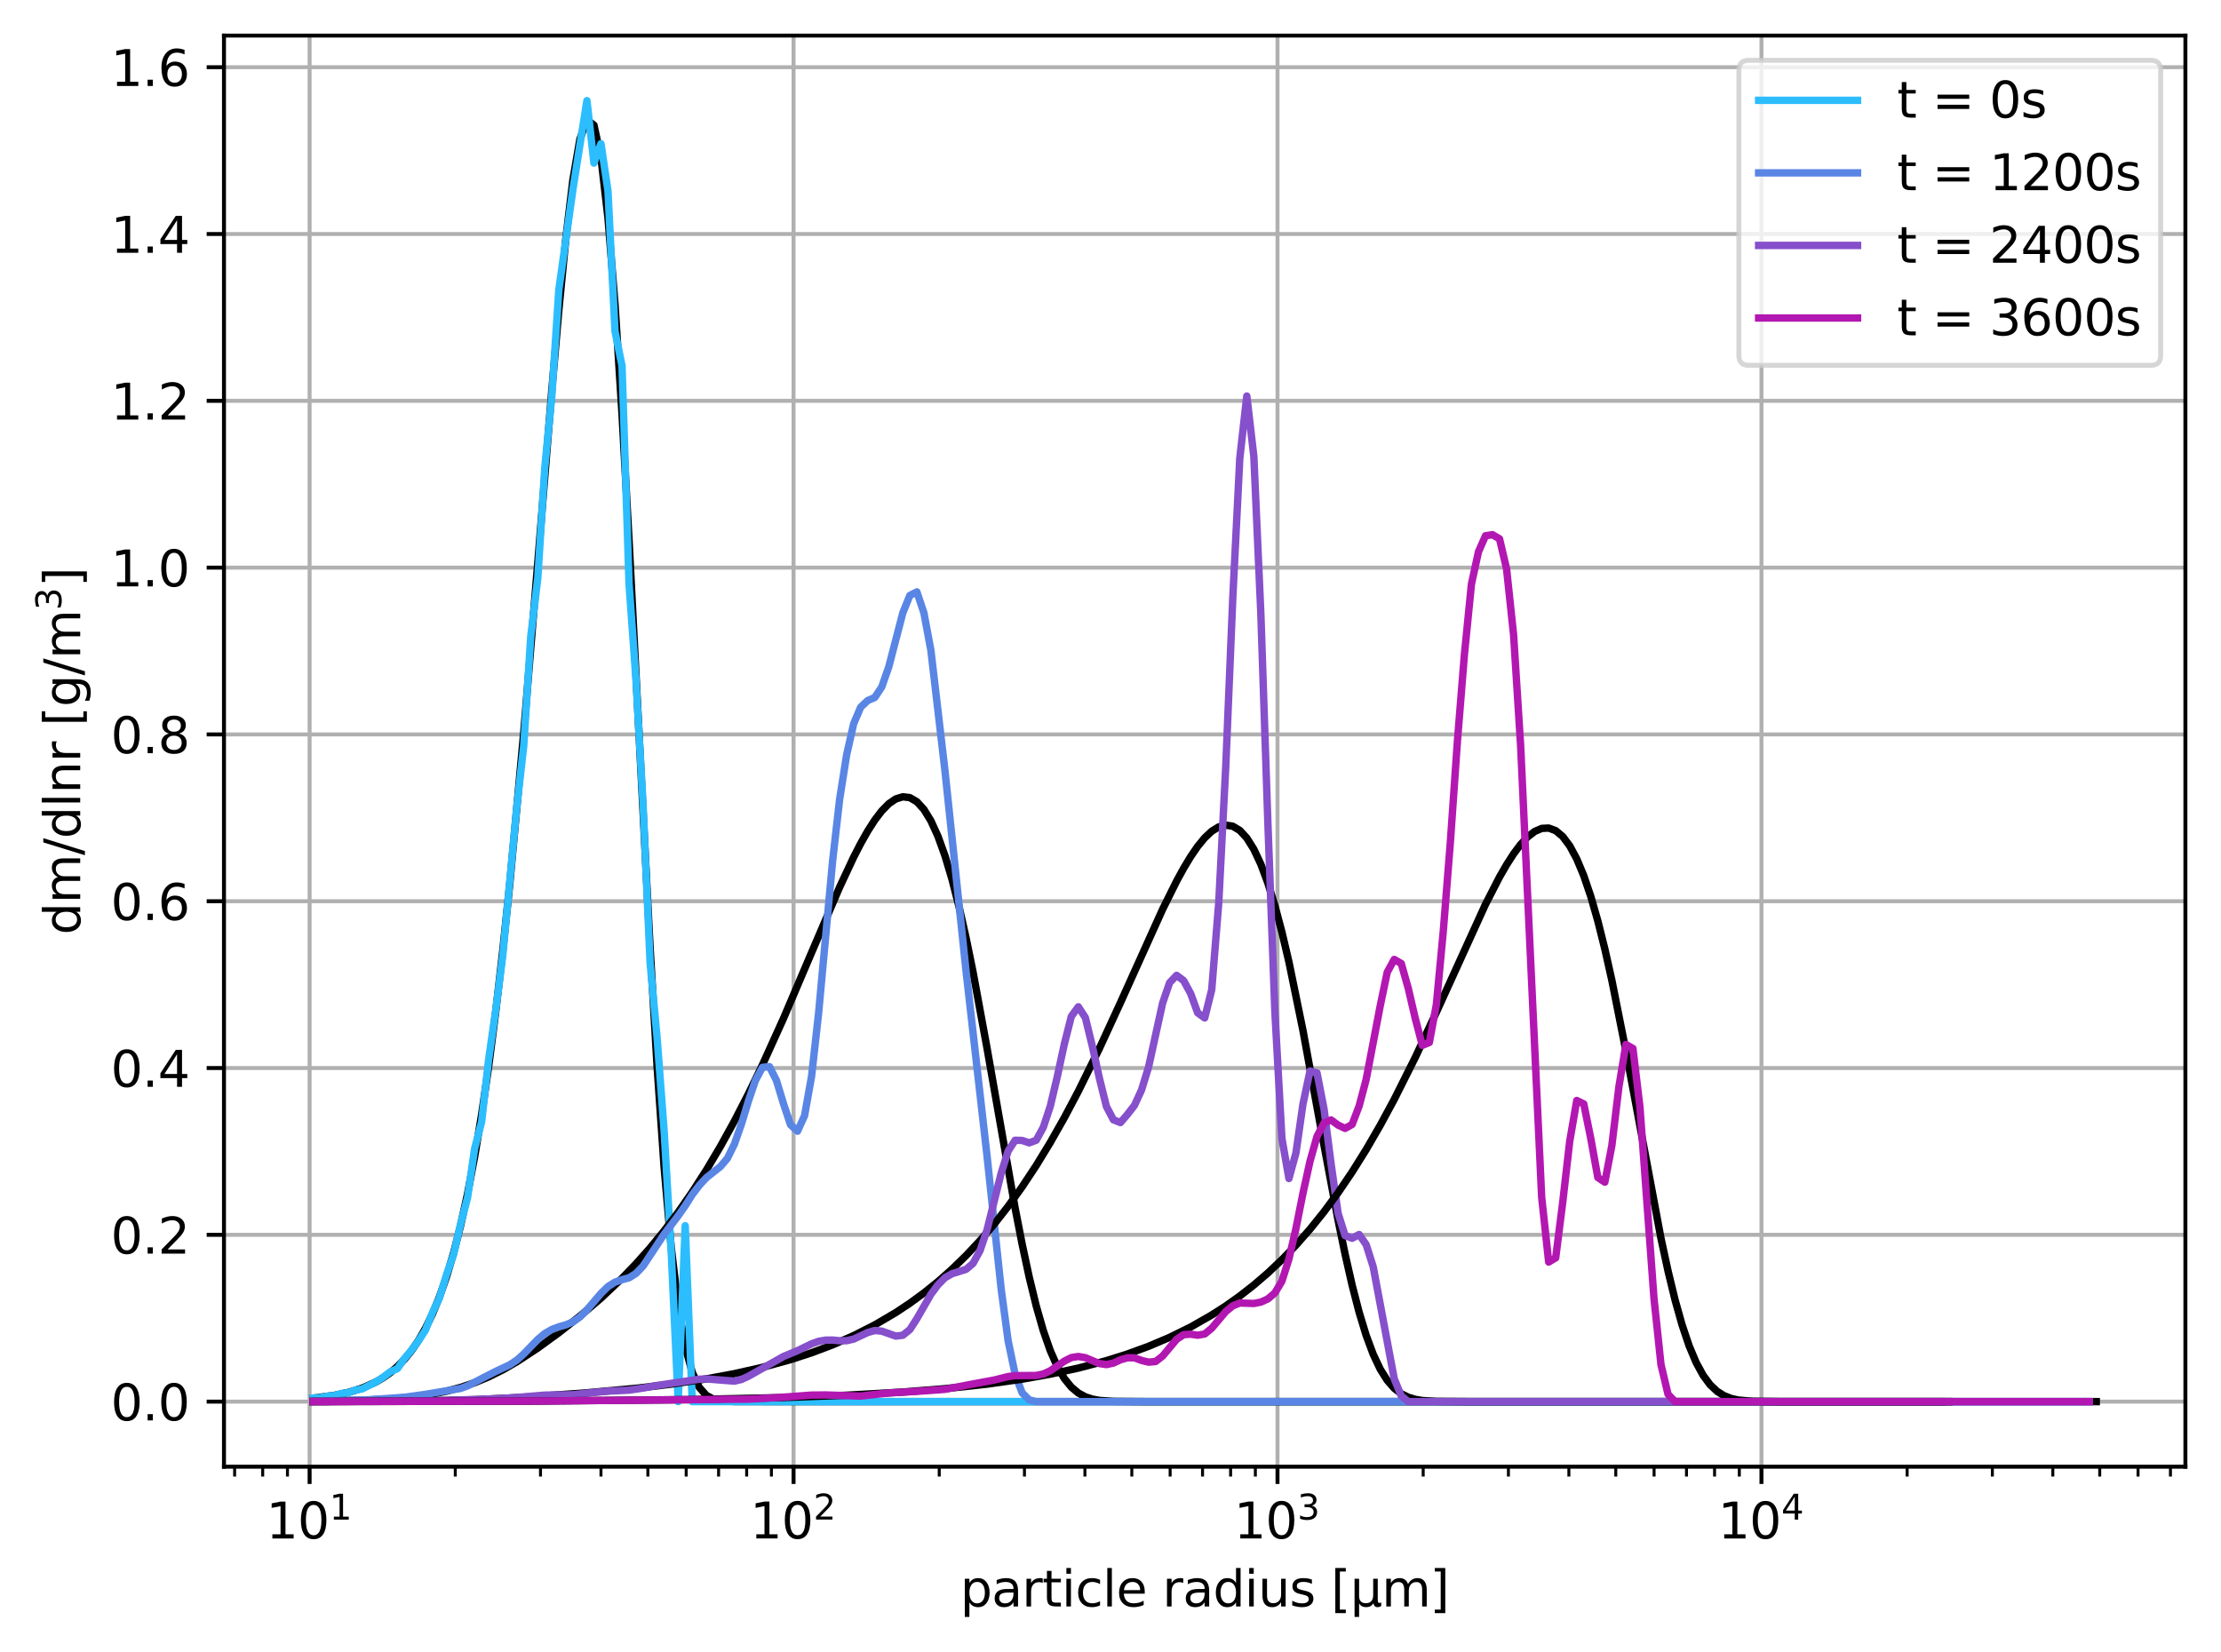 <?xml version="1.0" encoding="utf-8" standalone="no"?>
<!DOCTYPE svg PUBLIC "-//W3C//DTD SVG 1.1//EN"
  "http://www.w3.org/Graphics/SVG/1.1/DTD/svg11.dtd">
<svg xmlns:xlink="http://www.w3.org/1999/xlink" width="449.221pt" height="334.284pt" viewBox="0 0 449.221 334.284" xmlns="http://www.w3.org/2000/svg" version="1.1">
 <defs>
  <style type="text/css">*{stroke-linejoin: round; stroke-linecap: butt}</style>
 </defs>
 <g id="figure_1">
  <g id="patch_1">
   <path d="M 0 334.284 
L 449.221 334.284 
L 449.221 0 
L 0 0 
z
" style="fill: #ffffff"/>
  </g>
  <g id="axes_1">
   <g id="patch_2">
    <path d="M 45.303 296.728 
L 442.021 296.728 
L 442.021 7.2 
L 45.303 7.2 
z
" style="fill: #ffffff"/>
   </g>
   <g id="matplotlib.axis_1">
    <g id="xtick_1">
     <g id="line2d_1">
      <path d="M 62.62 296.728 
L 62.62 7.2 
" clip-path="url(#p7d750d7986)" style="fill: none; stroke: #b0b0b0; stroke-width: 0.8; stroke-linecap: square"/>
     </g>
     <g id="line2d_2">
      <defs>
       <path id="m7e7cd20f63" d="M 0 0 
L 0 3.5 
" style="stroke: #000000; stroke-width: 0.8"/>
      </defs>
      <g>
       <use xlink:href="#m7e7cd20f63" x="62.62" y="296.728" style="stroke: #000000; stroke-width: 0.8"/>
      </g>
     </g>
     <g id="text_1">
      <!-- $\mathdefault{10^{1}}$ -->
      <g transform="translate(53.82 311.326) scale(0.1 -0.1)">
       <defs>
        <path id="DejaVuSans-31" d="M 794 531 
L 1825 531 
L 1825 4091 
L 703 3866 
L 703 4441 
L 1819 4666 
L 2450 4666 
L 2450 531 
L 3481 531 
L 3481 0 
L 794 0 
L 794 531 
z
" transform="scale(0.016)"/>
        <path id="DejaVuSans-30" d="M 2034 4250 
Q 1547 4250 1301 3770 
Q 1056 3291 1056 2328 
Q 1056 1369 1301 889 
Q 1547 409 2034 409 
Q 2525 409 2770 889 
Q 3016 1369 3016 2328 
Q 3016 3291 2770 3770 
Q 2525 4250 2034 4250 
z
M 2034 4750 
Q 2819 4750 3233 4129 
Q 3647 3509 3647 2328 
Q 3647 1150 3233 529 
Q 2819 -91 2034 -91 
Q 1250 -91 836 529 
Q 422 1150 422 2328 
Q 422 3509 836 4129 
Q 1250 4750 2034 4750 
z
" transform="scale(0.016)"/>
       </defs>
       <use xlink:href="#DejaVuSans-31" transform="translate(0 0.684)"/>
       <use xlink:href="#DejaVuSans-30" transform="translate(63.623 0.684)"/>
       <use xlink:href="#DejaVuSans-31" transform="translate(128.203 38.966) scale(0.7)"/>
      </g>
     </g>
    </g>
    <g id="xtick_2">
     <g id="line2d_3">
      <path d="M 160.505 296.728 
L 160.505 7.2 
" clip-path="url(#p7d750d7986)" style="fill: none; stroke: #b0b0b0; stroke-width: 0.8; stroke-linecap: square"/>
     </g>
     <g id="line2d_4">
      <g>
       <use xlink:href="#m7e7cd20f63" x="160.505" y="296.728" style="stroke: #000000; stroke-width: 0.8"/>
      </g>
     </g>
     <g id="text_2">
      <!-- $\mathdefault{10^{2}}$ -->
      <g transform="translate(151.705 311.326) scale(0.1 -0.1)">
       <defs>
        <path id="DejaVuSans-32" d="M 1228 531 
L 3431 531 
L 3431 0 
L 469 0 
L 469 531 
Q 828 903 1448 1529 
Q 2069 2156 2228 2338 
Q 2531 2678 2651 2914 
Q 2772 3150 2772 3378 
Q 2772 3750 2511 3984 
Q 2250 4219 1831 4219 
Q 1534 4219 1204 4116 
Q 875 4013 500 3803 
L 500 4441 
Q 881 4594 1212 4672 
Q 1544 4750 1819 4750 
Q 2544 4750 2975 4387 
Q 3406 4025 3406 3419 
Q 3406 3131 3298 2873 
Q 3191 2616 2906 2266 
Q 2828 2175 2409 1742 
Q 1991 1309 1228 531 
z
" transform="scale(0.016)"/>
       </defs>
       <use xlink:href="#DejaVuSans-31" transform="translate(0 0.766)"/>
       <use xlink:href="#DejaVuSans-30" transform="translate(63.623 0.766)"/>
       <use xlink:href="#DejaVuSans-32" transform="translate(128.203 39.047) scale(0.7)"/>
      </g>
     </g>
    </g>
    <g id="xtick_3">
     <g id="line2d_5">
      <path d="M 258.389 296.728 
L 258.389 7.2 
" clip-path="url(#p7d750d7986)" style="fill: none; stroke: #b0b0b0; stroke-width: 0.8; stroke-linecap: square"/>
     </g>
     <g id="line2d_6">
      <g>
       <use xlink:href="#m7e7cd20f63" x="258.389" y="296.728" style="stroke: #000000; stroke-width: 0.8"/>
      </g>
     </g>
     <g id="text_3">
      <!-- $\mathdefault{10^{3}}$ -->
      <g transform="translate(249.589 311.326) scale(0.1 -0.1)">
       <defs>
        <path id="DejaVuSans-33" d="M 2597 2516 
Q 3050 2419 3304 2112 
Q 3559 1806 3559 1356 
Q 3559 666 3084 287 
Q 2609 -91 1734 -91 
Q 1441 -91 1130 -33 
Q 819 25 488 141 
L 488 750 
Q 750 597 1062 519 
Q 1375 441 1716 441 
Q 2309 441 2620 675 
Q 2931 909 2931 1356 
Q 2931 1769 2642 2001 
Q 2353 2234 1838 2234 
L 1294 2234 
L 1294 2753 
L 1863 2753 
Q 2328 2753 2575 2939 
Q 2822 3125 2822 3475 
Q 2822 3834 2567 4026 
Q 2313 4219 1838 4219 
Q 1578 4219 1281 4162 
Q 984 4106 628 3988 
L 628 4550 
Q 988 4650 1302 4700 
Q 1616 4750 1894 4750 
Q 2613 4750 3031 4423 
Q 3450 4097 3450 3541 
Q 3450 3153 3228 2886 
Q 3006 2619 2597 2516 
z
" transform="scale(0.016)"/>
       </defs>
       <use xlink:href="#DejaVuSans-31" transform="translate(0 0.766)"/>
       <use xlink:href="#DejaVuSans-30" transform="translate(63.623 0.766)"/>
       <use xlink:href="#DejaVuSans-33" transform="translate(128.203 39.047) scale(0.7)"/>
      </g>
     </g>
    </g>
    <g id="xtick_4">
     <g id="line2d_7">
      <path d="M 356.274 296.728 
L 356.274 7.2 
" clip-path="url(#p7d750d7986)" style="fill: none; stroke: #b0b0b0; stroke-width: 0.8; stroke-linecap: square"/>
     </g>
     <g id="line2d_8">
      <g>
       <use xlink:href="#m7e7cd20f63" x="356.274" y="296.728" style="stroke: #000000; stroke-width: 0.8"/>
      </g>
     </g>
     <g id="text_4">
      <!-- $\mathdefault{10^{4}}$ -->
      <g transform="translate(347.474 311.326) scale(0.1 -0.1)">
       <defs>
        <path id="DejaVuSans-34" d="M 2419 4116 
L 825 1625 
L 2419 1625 
L 2419 4116 
z
M 2253 4666 
L 3047 4666 
L 3047 1625 
L 3713 1625 
L 3713 1100 
L 3047 1100 
L 3047 0 
L 2419 0 
L 2419 1100 
L 313 1100 
L 313 1709 
L 2253 4666 
z
" transform="scale(0.016)"/>
       </defs>
       <use xlink:href="#DejaVuSans-31" transform="translate(0 0.684)"/>
       <use xlink:href="#DejaVuSans-30" transform="translate(63.623 0.684)"/>
       <use xlink:href="#DejaVuSans-34" transform="translate(128.203 38.966) scale(0.7)"/>
      </g>
     </g>
    </g>
    <g id="xtick_5">
     <g id="line2d_9">
      <defs>
       <path id="m1bc9d1d7f7" d="M 0 0 
L 0 2 
" style="stroke: #000000; stroke-width: 0.6"/>
      </defs>
      <g>
       <use xlink:href="#m1bc9d1d7f7" x="47.457" y="296.728" style="stroke: #000000; stroke-width: 0.6"/>
      </g>
     </g>
    </g>
    <g id="xtick_6">
     <g id="line2d_10">
      <g>
       <use xlink:href="#m1bc9d1d7f7" x="53.134" y="296.728" style="stroke: #000000; stroke-width: 0.6"/>
      </g>
     </g>
    </g>
    <g id="xtick_7">
     <g id="line2d_11">
      <g>
       <use xlink:href="#m1bc9d1d7f7" x="58.141" y="296.728" style="stroke: #000000; stroke-width: 0.6"/>
      </g>
     </g>
    </g>
    <g id="xtick_8">
     <g id="line2d_12">
      <g>
       <use xlink:href="#m1bc9d1d7f7" x="92.086" y="296.728" style="stroke: #000000; stroke-width: 0.6"/>
      </g>
     </g>
    </g>
    <g id="xtick_9">
     <g id="line2d_13">
      <g>
       <use xlink:href="#m1bc9d1d7f7" x="109.323" y="296.728" style="stroke: #000000; stroke-width: 0.6"/>
      </g>
     </g>
    </g>
    <g id="xtick_10">
     <g id="line2d_14">
      <g>
       <use xlink:href="#m1bc9d1d7f7" x="121.552" y="296.728" style="stroke: #000000; stroke-width: 0.6"/>
      </g>
     </g>
    </g>
    <g id="xtick_11">
     <g id="line2d_15">
      <g>
       <use xlink:href="#m1bc9d1d7f7" x="131.038" y="296.728" style="stroke: #000000; stroke-width: 0.6"/>
      </g>
     </g>
    </g>
    <g id="xtick_12">
     <g id="line2d_16">
      <g>
       <use xlink:href="#m1bc9d1d7f7" x="138.789" y="296.728" style="stroke: #000000; stroke-width: 0.6"/>
      </g>
     </g>
    </g>
    <g id="xtick_13">
     <g id="line2d_17">
      <g>
       <use xlink:href="#m1bc9d1d7f7" x="145.342" y="296.728" style="stroke: #000000; stroke-width: 0.6"/>
      </g>
     </g>
    </g>
    <g id="xtick_14">
     <g id="line2d_18">
      <g>
       <use xlink:href="#m1bc9d1d7f7" x="151.019" y="296.728" style="stroke: #000000; stroke-width: 0.6"/>
      </g>
     </g>
    </g>
    <g id="xtick_15">
     <g id="line2d_19">
      <g>
       <use xlink:href="#m1bc9d1d7f7" x="156.026" y="296.728" style="stroke: #000000; stroke-width: 0.6"/>
      </g>
     </g>
    </g>
    <g id="xtick_16">
     <g id="line2d_20">
      <g>
       <use xlink:href="#m1bc9d1d7f7" x="189.971" y="296.728" style="stroke: #000000; stroke-width: 0.6"/>
      </g>
     </g>
    </g>
    <g id="xtick_17">
     <g id="line2d_21">
      <g>
       <use xlink:href="#m1bc9d1d7f7" x="207.207" y="296.728" style="stroke: #000000; stroke-width: 0.6"/>
      </g>
     </g>
    </g>
    <g id="xtick_18">
     <g id="line2d_22">
      <g>
       <use xlink:href="#m1bc9d1d7f7" x="219.437" y="296.728" style="stroke: #000000; stroke-width: 0.6"/>
      </g>
     </g>
    </g>
    <g id="xtick_19">
     <g id="line2d_23">
      <g>
       <use xlink:href="#m1bc9d1d7f7" x="228.923" y="296.728" style="stroke: #000000; stroke-width: 0.6"/>
      </g>
     </g>
    </g>
    <g id="xtick_20">
     <g id="line2d_24">
      <g>
       <use xlink:href="#m1bc9d1d7f7" x="236.674" y="296.728" style="stroke: #000000; stroke-width: 0.6"/>
      </g>
     </g>
    </g>
    <g id="xtick_21">
     <g id="line2d_25">
      <g>
       <use xlink:href="#m1bc9d1d7f7" x="243.227" y="296.728" style="stroke: #000000; stroke-width: 0.6"/>
      </g>
     </g>
    </g>
    <g id="xtick_22">
     <g id="line2d_26">
      <g>
       <use xlink:href="#m1bc9d1d7f7" x="248.903" y="296.728" style="stroke: #000000; stroke-width: 0.6"/>
      </g>
     </g>
    </g>
    <g id="xtick_23">
     <g id="line2d_27">
      <g>
       <use xlink:href="#m1bc9d1d7f7" x="253.91" y="296.728" style="stroke: #000000; stroke-width: 0.6"/>
      </g>
     </g>
    </g>
    <g id="xtick_24">
     <g id="line2d_28">
      <g>
       <use xlink:href="#m1bc9d1d7f7" x="287.856" y="296.728" style="stroke: #000000; stroke-width: 0.6"/>
      </g>
     </g>
    </g>
    <g id="xtick_25">
     <g id="line2d_29">
      <g>
       <use xlink:href="#m1bc9d1d7f7" x="305.092" y="296.728" style="stroke: #000000; stroke-width: 0.6"/>
      </g>
     </g>
    </g>
    <g id="xtick_26">
     <g id="line2d_30">
      <g>
       <use xlink:href="#m1bc9d1d7f7" x="317.322" y="296.728" style="stroke: #000000; stroke-width: 0.6"/>
      </g>
     </g>
    </g>
    <g id="xtick_27">
     <g id="line2d_31">
      <g>
       <use xlink:href="#m1bc9d1d7f7" x="326.808" y="296.728" style="stroke: #000000; stroke-width: 0.6"/>
      </g>
     </g>
    </g>
    <g id="xtick_28">
     <g id="line2d_32">
      <g>
       <use xlink:href="#m1bc9d1d7f7" x="334.558" y="296.728" style="stroke: #000000; stroke-width: 0.6"/>
      </g>
     </g>
    </g>
    <g id="xtick_29">
     <g id="line2d_33">
      <g>
       <use xlink:href="#m1bc9d1d7f7" x="341.111" y="296.728" style="stroke: #000000; stroke-width: 0.6"/>
      </g>
     </g>
    </g>
    <g id="xtick_30">
     <g id="line2d_34">
      <g>
       <use xlink:href="#m1bc9d1d7f7" x="346.788" y="296.728" style="stroke: #000000; stroke-width: 0.6"/>
      </g>
     </g>
    </g>
    <g id="xtick_31">
     <g id="line2d_35">
      <g>
       <use xlink:href="#m1bc9d1d7f7" x="351.795" y="296.728" style="stroke: #000000; stroke-width: 0.6"/>
      </g>
     </g>
    </g>
    <g id="xtick_32">
     <g id="line2d_36">
      <g>
       <use xlink:href="#m1bc9d1d7f7" x="385.74" y="296.728" style="stroke: #000000; stroke-width: 0.6"/>
      </g>
     </g>
    </g>
    <g id="xtick_33">
     <g id="line2d_37">
      <g>
       <use xlink:href="#m1bc9d1d7f7" x="402.977" y="296.728" style="stroke: #000000; stroke-width: 0.6"/>
      </g>
     </g>
    </g>
    <g id="xtick_34">
     <g id="line2d_38">
      <g>
       <use xlink:href="#m1bc9d1d7f7" x="415.206" y="296.728" style="stroke: #000000; stroke-width: 0.6"/>
      </g>
     </g>
    </g>
    <g id="xtick_35">
     <g id="line2d_39">
      <g>
       <use xlink:href="#m1bc9d1d7f7" x="424.693" y="296.728" style="stroke: #000000; stroke-width: 0.6"/>
      </g>
     </g>
    </g>
    <g id="xtick_36">
     <g id="line2d_40">
      <g>
       <use xlink:href="#m1bc9d1d7f7" x="432.443" y="296.728" style="stroke: #000000; stroke-width: 0.6"/>
      </g>
     </g>
    </g>
    <g id="xtick_37">
     <g id="line2d_41">
      <g>
       <use xlink:href="#m1bc9d1d7f7" x="438.996" y="296.728" style="stroke: #000000; stroke-width: 0.6"/>
      </g>
     </g>
    </g>
    <g id="text_5">
     <!-- particle radius [µm] -->
     <g transform="translate(194.217 325.005) scale(0.1 -0.1)">
      <defs>
       <path id="DejaVuSans-70" d="M 1159 525 
L 1159 -1331 
L 581 -1331 
L 581 3500 
L 1159 3500 
L 1159 2969 
Q 1341 3281 1617 3432 
Q 1894 3584 2278 3584 
Q 2916 3584 3314 3078 
Q 3713 2572 3713 1747 
Q 3713 922 3314 415 
Q 2916 -91 2278 -91 
Q 1894 -91 1617 61 
Q 1341 213 1159 525 
z
M 3116 1747 
Q 3116 2381 2855 2742 
Q 2594 3103 2138 3103 
Q 1681 3103 1420 2742 
Q 1159 2381 1159 1747 
Q 1159 1113 1420 752 
Q 1681 391 2138 391 
Q 2594 391 2855 752 
Q 3116 1113 3116 1747 
z
" transform="scale(0.016)"/>
       <path id="DejaVuSans-61" d="M 2194 1759 
Q 1497 1759 1228 1600 
Q 959 1441 959 1056 
Q 959 750 1161 570 
Q 1363 391 1709 391 
Q 2188 391 2477 730 
Q 2766 1069 2766 1631 
L 2766 1759 
L 2194 1759 
z
M 3341 1997 
L 3341 0 
L 2766 0 
L 2766 531 
Q 2569 213 2275 61 
Q 1981 -91 1556 -91 
Q 1019 -91 701 211 
Q 384 513 384 1019 
Q 384 1609 779 1909 
Q 1175 2209 1959 2209 
L 2766 2209 
L 2766 2266 
Q 2766 2663 2505 2880 
Q 2244 3097 1772 3097 
Q 1472 3097 1187 3025 
Q 903 2953 641 2809 
L 641 3341 
Q 956 3463 1253 3523 
Q 1550 3584 1831 3584 
Q 2591 3584 2966 3190 
Q 3341 2797 3341 1997 
z
" transform="scale(0.016)"/>
       <path id="DejaVuSans-72" d="M 2631 2963 
Q 2534 3019 2420 3045 
Q 2306 3072 2169 3072 
Q 1681 3072 1420 2755 
Q 1159 2438 1159 1844 
L 1159 0 
L 581 0 
L 581 3500 
L 1159 3500 
L 1159 2956 
Q 1341 3275 1631 3429 
Q 1922 3584 2338 3584 
Q 2397 3584 2469 3576 
Q 2541 3569 2628 3553 
L 2631 2963 
z
" transform="scale(0.016)"/>
       <path id="DejaVuSans-74" d="M 1172 4494 
L 1172 3500 
L 2356 3500 
L 2356 3053 
L 1172 3053 
L 1172 1153 
Q 1172 725 1289 603 
Q 1406 481 1766 481 
L 2356 481 
L 2356 0 
L 1766 0 
Q 1100 0 847 248 
Q 594 497 594 1153 
L 594 3053 
L 172 3053 
L 172 3500 
L 594 3500 
L 594 4494 
L 1172 4494 
z
" transform="scale(0.016)"/>
       <path id="DejaVuSans-69" d="M 603 3500 
L 1178 3500 
L 1178 0 
L 603 0 
L 603 3500 
z
M 603 4863 
L 1178 4863 
L 1178 4134 
L 603 4134 
L 603 4863 
z
" transform="scale(0.016)"/>
       <path id="DejaVuSans-63" d="M 3122 3366 
L 3122 2828 
Q 2878 2963 2633 3030 
Q 2388 3097 2138 3097 
Q 1578 3097 1268 2742 
Q 959 2388 959 1747 
Q 959 1106 1268 751 
Q 1578 397 2138 397 
Q 2388 397 2633 464 
Q 2878 531 3122 666 
L 3122 134 
Q 2881 22 2623 -34 
Q 2366 -91 2075 -91 
Q 1284 -91 818 406 
Q 353 903 353 1747 
Q 353 2603 823 3093 
Q 1294 3584 2113 3584 
Q 2378 3584 2631 3529 
Q 2884 3475 3122 3366 
z
" transform="scale(0.016)"/>
       <path id="DejaVuSans-6c" d="M 603 4863 
L 1178 4863 
L 1178 0 
L 603 0 
L 603 4863 
z
" transform="scale(0.016)"/>
       <path id="DejaVuSans-65" d="M 3597 1894 
L 3597 1613 
L 953 1613 
Q 991 1019 1311 708 
Q 1631 397 2203 397 
Q 2534 397 2845 478 
Q 3156 559 3463 722 
L 3463 178 
Q 3153 47 2828 -22 
Q 2503 -91 2169 -91 
Q 1331 -91 842 396 
Q 353 884 353 1716 
Q 353 2575 817 3079 
Q 1281 3584 2069 3584 
Q 2775 3584 3186 3129 
Q 3597 2675 3597 1894 
z
M 3022 2063 
Q 3016 2534 2758 2815 
Q 2500 3097 2075 3097 
Q 1594 3097 1305 2825 
Q 1016 2553 972 2059 
L 3022 2063 
z
" transform="scale(0.016)"/>
       <path id="DejaVuSans-20" transform="scale(0.016)"/>
       <path id="DejaVuSans-64" d="M 2906 2969 
L 2906 4863 
L 3481 4863 
L 3481 0 
L 2906 0 
L 2906 525 
Q 2725 213 2448 61 
Q 2172 -91 1784 -91 
Q 1150 -91 751 415 
Q 353 922 353 1747 
Q 353 2572 751 3078 
Q 1150 3584 1784 3584 
Q 2172 3584 2448 3432 
Q 2725 3281 2906 2969 
z
M 947 1747 
Q 947 1113 1208 752 
Q 1469 391 1925 391 
Q 2381 391 2643 752 
Q 2906 1113 2906 1747 
Q 2906 2381 2643 2742 
Q 2381 3103 1925 3103 
Q 1469 3103 1208 2742 
Q 947 2381 947 1747 
z
" transform="scale(0.016)"/>
       <path id="DejaVuSans-75" d="M 544 1381 
L 544 3500 
L 1119 3500 
L 1119 1403 
Q 1119 906 1312 657 
Q 1506 409 1894 409 
Q 2359 409 2629 706 
Q 2900 1003 2900 1516 
L 2900 3500 
L 3475 3500 
L 3475 0 
L 2900 0 
L 2900 538 
Q 2691 219 2414 64 
Q 2138 -91 1772 -91 
Q 1169 -91 856 284 
Q 544 659 544 1381 
z
M 1991 3584 
L 1991 3584 
z
" transform="scale(0.016)"/>
       <path id="DejaVuSans-73" d="M 2834 3397 
L 2834 2853 
Q 2591 2978 2328 3040 
Q 2066 3103 1784 3103 
Q 1356 3103 1142 2972 
Q 928 2841 928 2578 
Q 928 2378 1081 2264 
Q 1234 2150 1697 2047 
L 1894 2003 
Q 2506 1872 2764 1633 
Q 3022 1394 3022 966 
Q 3022 478 2636 193 
Q 2250 -91 1575 -91 
Q 1294 -91 989 -36 
Q 684 19 347 128 
L 347 722 
Q 666 556 975 473 
Q 1284 391 1588 391 
Q 1994 391 2212 530 
Q 2431 669 2431 922 
Q 2431 1156 2273 1281 
Q 2116 1406 1581 1522 
L 1381 1569 
Q 847 1681 609 1914 
Q 372 2147 372 2553 
Q 372 3047 722 3315 
Q 1072 3584 1716 3584 
Q 2034 3584 2315 3537 
Q 2597 3491 2834 3397 
z
" transform="scale(0.016)"/>
       <path id="DejaVuSans-5b" d="M 550 4863 
L 1875 4863 
L 1875 4416 
L 1125 4416 
L 1125 -397 
L 1875 -397 
L 1875 -844 
L 550 -844 
L 550 4863 
z
" transform="scale(0.016)"/>
       <path id="DejaVuSans-b5" d="M 544 -1331 
L 544 3500 
L 1119 3500 
L 1119 1325 
Q 1119 872 1334 640 
Q 1550 409 1972 409 
Q 2434 409 2667 671 
Q 2900 934 2900 1459 
L 2900 3500 
L 3475 3500 
L 3475 806 
Q 3475 619 3529 530 
Q 3584 441 3700 441 
Q 3728 441 3778 458 
Q 3828 475 3916 513 
L 3916 50 
Q 3788 -22 3673 -56 
Q 3559 -91 3450 -91 
Q 3234 -91 3106 31 
Q 2978 153 2931 403 
Q 2775 156 2548 32 
Q 2322 -91 2016 -91 
Q 1697 -91 1473 31 
Q 1250 153 1119 397 
L 1119 -1331 
L 544 -1331 
z
" transform="scale(0.016)"/>
       <path id="DejaVuSans-6d" d="M 3328 2828 
Q 3544 3216 3844 3400 
Q 4144 3584 4550 3584 
Q 5097 3584 5394 3201 
Q 5691 2819 5691 2113 
L 5691 0 
L 5113 0 
L 5113 2094 
Q 5113 2597 4934 2840 
Q 4756 3084 4391 3084 
Q 3944 3084 3684 2787 
Q 3425 2491 3425 1978 
L 3425 0 
L 2847 0 
L 2847 2094 
Q 2847 2600 2669 2842 
Q 2491 3084 2119 3084 
Q 1678 3084 1418 2786 
Q 1159 2488 1159 1978 
L 1159 0 
L 581 0 
L 581 3500 
L 1159 3500 
L 1159 2956 
Q 1356 3278 1631 3431 
Q 1906 3584 2284 3584 
Q 2666 3584 2933 3390 
Q 3200 3197 3328 2828 
z
" transform="scale(0.016)"/>
       <path id="DejaVuSans-5d" d="M 1947 4863 
L 1947 -844 
L 622 -844 
L 622 -397 
L 1369 -397 
L 1369 4416 
L 622 4416 
L 622 4863 
L 1947 4863 
z
" transform="scale(0.016)"/>
      </defs>
      <use xlink:href="#DejaVuSans-70"/>
      <use xlink:href="#DejaVuSans-61" x="63.477"/>
      <use xlink:href="#DejaVuSans-72" x="124.756"/>
      <use xlink:href="#DejaVuSans-74" x="165.869"/>
      <use xlink:href="#DejaVuSans-69" x="205.078"/>
      <use xlink:href="#DejaVuSans-63" x="232.861"/>
      <use xlink:href="#DejaVuSans-6c" x="287.842"/>
      <use xlink:href="#DejaVuSans-65" x="315.625"/>
      <use xlink:href="#DejaVuSans-20" x="377.148"/>
      <use xlink:href="#DejaVuSans-72" x="408.936"/>
      <use xlink:href="#DejaVuSans-61" x="450.049"/>
      <use xlink:href="#DejaVuSans-64" x="511.328"/>
      <use xlink:href="#DejaVuSans-69" x="574.805"/>
      <use xlink:href="#DejaVuSans-75" x="602.588"/>
      <use xlink:href="#DejaVuSans-73" x="665.967"/>
      <use xlink:href="#DejaVuSans-20" x="718.066"/>
      <use xlink:href="#DejaVuSans-5b" x="749.854"/>
      <use xlink:href="#DejaVuSans-b5" x="788.867"/>
      <use xlink:href="#DejaVuSans-6d" x="852.49"/>
      <use xlink:href="#DejaVuSans-5d" x="949.902"/>
     </g>
    </g>
   </g>
   <g id="matplotlib.axis_2">
    <g id="ytick_1">
     <g id="line2d_42">
      <path d="M 45.303 283.568 
L 442.021 283.568 
" clip-path="url(#p7d750d7986)" style="fill: none; stroke: #b0b0b0; stroke-width: 0.8; stroke-linecap: square"/>
     </g>
     <g id="line2d_43">
      <defs>
       <path id="ma039fc195d" d="M 0 0 
L -3.5 0 
" style="stroke: #000000; stroke-width: 0.8"/>
      </defs>
      <g>
       <use xlink:href="#ma039fc195d" x="45.303" y="283.568" style="stroke: #000000; stroke-width: 0.8"/>
      </g>
     </g>
     <g id="text_6">
      <!-- 0.0 -->
      <g transform="translate(22.4 287.367) scale(0.1 -0.1)">
       <defs>
        <path id="DejaVuSans-2e" d="M 684 794 
L 1344 794 
L 1344 0 
L 684 0 
L 684 794 
z
" transform="scale(0.016)"/>
       </defs>
       <use xlink:href="#DejaVuSans-30"/>
       <use xlink:href="#DejaVuSans-2e" x="63.623"/>
       <use xlink:href="#DejaVuSans-30" x="95.41"/>
      </g>
     </g>
    </g>
    <g id="ytick_2">
     <g id="line2d_44">
      <path d="M 45.303 249.821 
L 442.021 249.821 
" clip-path="url(#p7d750d7986)" style="fill: none; stroke: #b0b0b0; stroke-width: 0.8; stroke-linecap: square"/>
     </g>
     <g id="line2d_45">
      <g>
       <use xlink:href="#ma039fc195d" x="45.303" y="249.821" style="stroke: #000000; stroke-width: 0.8"/>
      </g>
     </g>
     <g id="text_7">
      <!-- 0.2 -->
      <g transform="translate(22.4 253.62) scale(0.1 -0.1)">
       <use xlink:href="#DejaVuSans-30"/>
       <use xlink:href="#DejaVuSans-2e" x="63.623"/>
       <use xlink:href="#DejaVuSans-32" x="95.41"/>
      </g>
     </g>
    </g>
    <g id="ytick_3">
     <g id="line2d_46">
      <path d="M 45.303 216.075 
L 442.021 216.075 
" clip-path="url(#p7d750d7986)" style="fill: none; stroke: #b0b0b0; stroke-width: 0.8; stroke-linecap: square"/>
     </g>
     <g id="line2d_47">
      <g>
       <use xlink:href="#ma039fc195d" x="45.303" y="216.075" style="stroke: #000000; stroke-width: 0.8"/>
      </g>
     </g>
     <g id="text_8">
      <!-- 0.4 -->
      <g transform="translate(22.4 219.874) scale(0.1 -0.1)">
       <use xlink:href="#DejaVuSans-30"/>
       <use xlink:href="#DejaVuSans-2e" x="63.623"/>
       <use xlink:href="#DejaVuSans-34" x="95.41"/>
      </g>
     </g>
    </g>
    <g id="ytick_4">
     <g id="line2d_48">
      <path d="M 45.303 182.328 
L 442.021 182.328 
" clip-path="url(#p7d750d7986)" style="fill: none; stroke: #b0b0b0; stroke-width: 0.8; stroke-linecap: square"/>
     </g>
     <g id="line2d_49">
      <g>
       <use xlink:href="#ma039fc195d" x="45.303" y="182.328" style="stroke: #000000; stroke-width: 0.8"/>
      </g>
     </g>
     <g id="text_9">
      <!-- 0.6 -->
      <g transform="translate(22.4 186.127) scale(0.1 -0.1)">
       <defs>
        <path id="DejaVuSans-36" d="M 2113 2584 
Q 1688 2584 1439 2293 
Q 1191 2003 1191 1497 
Q 1191 994 1439 701 
Q 1688 409 2113 409 
Q 2538 409 2786 701 
Q 3034 994 3034 1497 
Q 3034 2003 2786 2293 
Q 2538 2584 2113 2584 
z
M 3366 4563 
L 3366 3988 
Q 3128 4100 2886 4159 
Q 2644 4219 2406 4219 
Q 1781 4219 1451 3797 
Q 1122 3375 1075 2522 
Q 1259 2794 1537 2939 
Q 1816 3084 2150 3084 
Q 2853 3084 3261 2657 
Q 3669 2231 3669 1497 
Q 3669 778 3244 343 
Q 2819 -91 2113 -91 
Q 1303 -91 875 529 
Q 447 1150 447 2328 
Q 447 3434 972 4092 
Q 1497 4750 2381 4750 
Q 2619 4750 2861 4703 
Q 3103 4656 3366 4563 
z
" transform="scale(0.016)"/>
       </defs>
       <use xlink:href="#DejaVuSans-30"/>
       <use xlink:href="#DejaVuSans-2e" x="63.623"/>
       <use xlink:href="#DejaVuSans-36" x="95.41"/>
      </g>
     </g>
    </g>
    <g id="ytick_5">
     <g id="line2d_50">
      <path d="M 45.303 148.582 
L 442.021 148.582 
" clip-path="url(#p7d750d7986)" style="fill: none; stroke: #b0b0b0; stroke-width: 0.8; stroke-linecap: square"/>
     </g>
     <g id="line2d_51">
      <g>
       <use xlink:href="#ma039fc195d" x="45.303" y="148.582" style="stroke: #000000; stroke-width: 0.8"/>
      </g>
     </g>
     <g id="text_10">
      <!-- 0.8 -->
      <g transform="translate(22.4 152.381) scale(0.1 -0.1)">
       <defs>
        <path id="DejaVuSans-38" d="M 2034 2216 
Q 1584 2216 1326 1975 
Q 1069 1734 1069 1313 
Q 1069 891 1326 650 
Q 1584 409 2034 409 
Q 2484 409 2743 651 
Q 3003 894 3003 1313 
Q 3003 1734 2745 1975 
Q 2488 2216 2034 2216 
z
M 1403 2484 
Q 997 2584 770 2862 
Q 544 3141 544 3541 
Q 544 4100 942 4425 
Q 1341 4750 2034 4750 
Q 2731 4750 3128 4425 
Q 3525 4100 3525 3541 
Q 3525 3141 3298 2862 
Q 3072 2584 2669 2484 
Q 3125 2378 3379 2068 
Q 3634 1759 3634 1313 
Q 3634 634 3220 271 
Q 2806 -91 2034 -91 
Q 1263 -91 848 271 
Q 434 634 434 1313 
Q 434 1759 690 2068 
Q 947 2378 1403 2484 
z
M 1172 3481 
Q 1172 3119 1398 2916 
Q 1625 2713 2034 2713 
Q 2441 2713 2670 2916 
Q 2900 3119 2900 3481 
Q 2900 3844 2670 4047 
Q 2441 4250 2034 4250 
Q 1625 4250 1398 4047 
Q 1172 3844 1172 3481 
z
" transform="scale(0.016)"/>
       </defs>
       <use xlink:href="#DejaVuSans-30"/>
       <use xlink:href="#DejaVuSans-2e" x="63.623"/>
       <use xlink:href="#DejaVuSans-38" x="95.41"/>
      </g>
     </g>
    </g>
    <g id="ytick_6">
     <g id="line2d_52">
      <path d="M 45.303 114.835 
L 442.021 114.835 
" clip-path="url(#p7d750d7986)" style="fill: none; stroke: #b0b0b0; stroke-width: 0.8; stroke-linecap: square"/>
     </g>
     <g id="line2d_53">
      <g>
       <use xlink:href="#ma039fc195d" x="45.303" y="114.835" style="stroke: #000000; stroke-width: 0.8"/>
      </g>
     </g>
     <g id="text_11">
      <!-- 1.0 -->
      <g transform="translate(22.4 118.635) scale(0.1 -0.1)">
       <use xlink:href="#DejaVuSans-31"/>
       <use xlink:href="#DejaVuSans-2e" x="63.623"/>
       <use xlink:href="#DejaVuSans-30" x="95.41"/>
      </g>
     </g>
    </g>
    <g id="ytick_7">
     <g id="line2d_54">
      <path d="M 45.303 81.089 
L 442.021 81.089 
" clip-path="url(#p7d750d7986)" style="fill: none; stroke: #b0b0b0; stroke-width: 0.8; stroke-linecap: square"/>
     </g>
     <g id="line2d_55">
      <g>
       <use xlink:href="#ma039fc195d" x="45.303" y="81.089" style="stroke: #000000; stroke-width: 0.8"/>
      </g>
     </g>
     <g id="text_12">
      <!-- 1.2 -->
      <g transform="translate(22.4 84.888) scale(0.1 -0.1)">
       <use xlink:href="#DejaVuSans-31"/>
       <use xlink:href="#DejaVuSans-2e" x="63.623"/>
       <use xlink:href="#DejaVuSans-32" x="95.41"/>
      </g>
     </g>
    </g>
    <g id="ytick_8">
     <g id="line2d_56">
      <path d="M 45.303 47.342 
L 442.021 47.342 
" clip-path="url(#p7d750d7986)" style="fill: none; stroke: #b0b0b0; stroke-width: 0.8; stroke-linecap: square"/>
     </g>
     <g id="line2d_57">
      <g>
       <use xlink:href="#ma039fc195d" x="45.303" y="47.342" style="stroke: #000000; stroke-width: 0.8"/>
      </g>
     </g>
     <g id="text_13">
      <!-- 1.4 -->
      <g transform="translate(22.4 51.142) scale(0.1 -0.1)">
       <use xlink:href="#DejaVuSans-31"/>
       <use xlink:href="#DejaVuSans-2e" x="63.623"/>
       <use xlink:href="#DejaVuSans-34" x="95.41"/>
      </g>
     </g>
    </g>
    <g id="ytick_9">
     <g id="line2d_58">
      <path d="M 45.303 13.596 
L 442.021 13.596 
" clip-path="url(#p7d750d7986)" style="fill: none; stroke: #b0b0b0; stroke-width: 0.8; stroke-linecap: square"/>
     </g>
     <g id="line2d_59">
      <g>
       <use xlink:href="#ma039fc195d" x="45.303" y="13.596" style="stroke: #000000; stroke-width: 0.8"/>
      </g>
     </g>
     <g id="text_14">
      <!-- 1.6 -->
      <g transform="translate(22.4 17.395) scale(0.1 -0.1)">
       <use xlink:href="#DejaVuSans-31"/>
       <use xlink:href="#DejaVuSans-2e" x="63.623"/>
       <use xlink:href="#DejaVuSans-36" x="95.41"/>
      </g>
     </g>
    </g>
    <g id="text_15">
     <!-- dm/dlnr [g/m$^3$] -->
     <g transform="translate(16.3 189.114) rotate(-90) scale(0.1 -0.1)">
      <defs>
       <path id="DejaVuSans-2f" d="M 1625 4666 
L 2156 4666 
L 531 -594 
L 0 -594 
L 1625 4666 
z
" transform="scale(0.016)"/>
       <path id="DejaVuSans-6e" d="M 3513 2113 
L 3513 0 
L 2938 0 
L 2938 2094 
Q 2938 2591 2744 2837 
Q 2550 3084 2163 3084 
Q 1697 3084 1428 2787 
Q 1159 2491 1159 1978 
L 1159 0 
L 581 0 
L 581 3500 
L 1159 3500 
L 1159 2956 
Q 1366 3272 1645 3428 
Q 1925 3584 2291 3584 
Q 2894 3584 3203 3211 
Q 3513 2838 3513 2113 
z
" transform="scale(0.016)"/>
       <path id="DejaVuSans-67" d="M 2906 1791 
Q 2906 2416 2648 2759 
Q 2391 3103 1925 3103 
Q 1463 3103 1205 2759 
Q 947 2416 947 1791 
Q 947 1169 1205 825 
Q 1463 481 1925 481 
Q 2391 481 2648 825 
Q 2906 1169 2906 1791 
z
M 3481 434 
Q 3481 -459 3084 -895 
Q 2688 -1331 1869 -1331 
Q 1566 -1331 1297 -1286 
Q 1028 -1241 775 -1147 
L 775 -588 
Q 1028 -725 1275 -790 
Q 1522 -856 1778 -856 
Q 2344 -856 2625 -561 
Q 2906 -266 2906 331 
L 2906 616 
Q 2728 306 2450 153 
Q 2172 0 1784 0 
Q 1141 0 747 490 
Q 353 981 353 1791 
Q 353 2603 747 3093 
Q 1141 3584 1784 3584 
Q 2172 3584 2450 3431 
Q 2728 3278 2906 2969 
L 2906 3500 
L 3481 3500 
L 3481 434 
z
" transform="scale(0.016)"/>
      </defs>
      <use xlink:href="#DejaVuSans-64" transform="translate(0 0.766)"/>
      <use xlink:href="#DejaVuSans-6d" transform="translate(63.477 0.766)"/>
      <use xlink:href="#DejaVuSans-2f" transform="translate(160.889 0.766)"/>
      <use xlink:href="#DejaVuSans-64" transform="translate(194.58 0.766)"/>
      <use xlink:href="#DejaVuSans-6c" transform="translate(258.057 0.766)"/>
      <use xlink:href="#DejaVuSans-6e" transform="translate(285.84 0.766)"/>
      <use xlink:href="#DejaVuSans-72" transform="translate(349.219 0.766)"/>
      <use xlink:href="#DejaVuSans-20" transform="translate(390.332 0.766)"/>
      <use xlink:href="#DejaVuSans-5b" transform="translate(422.119 0.766)"/>
      <use xlink:href="#DejaVuSans-67" transform="translate(461.133 0.766)"/>
      <use xlink:href="#DejaVuSans-2f" transform="translate(524.609 0.766)"/>
      <use xlink:href="#DejaVuSans-6d" transform="translate(558.301 0.766)"/>
      <use xlink:href="#DejaVuSans-33" transform="translate(656.67 39.047) scale(0.7)"/>
      <use xlink:href="#DejaVuSans-5d" transform="translate(703.94 0.766)"/>
     </g>
    </g>
   </g>
   <g id="line2d_60">
    <path d="M 63.336 282.867 
L 67.595 282.306 
L 70.435 281.706 
L 73.275 280.828 
L 76.115 279.547 
L 77.535 278.705 
L 78.955 277.692 
L 80.374 276.477 
L 81.794 275.021 
L 83.214 273.281 
L 84.634 271.207 
L 86.054 268.74 
L 87.474 265.816 
L 88.894 262.361 
L 90.314 258.294 
L 91.734 253.526 
L 93.154 247.962 
L 94.573 241.503 
L 95.993 234.048 
L 97.413 225.501 
L 98.833 215.773 
L 100.253 204.795 
L 101.673 192.523 
L 103.093 178.953 
L 105.933 148.198 
L 108.772 113.874 
L 111.612 78.942 
L 113.032 62.69 
L 114.452 48.243 
L 115.872 36.446 
L 117.292 28.167 
L 118.712 24.229 
L 120.131 25.318 
L 121.551 31.889 
L 122.971 44.07 
L 124.391 61.589 
L 125.811 83.733 
L 127.231 109.367 
L 131.491 191.787 
L 132.911 215.831 
L 134.33 236.163 
L 135.75 252.285 
L 137.17 264.222 
L 138.59 272.432 
L 140.01 277.647 
L 141.43 280.684 
L 142.85 282.293 
L 144.27 283.061 
L 145.69 283.389 
L 148.529 283.553 
L 164.148 283.568 
L 423.988 283.568 
L 423.988 283.568 
" clip-path="url(#p7d750d7986)" style="fill: none; stroke: #000000; stroke-width: 1.5; stroke-linecap: square"/>
   </g>
   <g id="line2d_61">
    <path d="M 63.336 282.84 
L 64.756 282.764 
L 66.176 282.456 
L 67.595 282.336 
L 69.015 281.93 
L 70.435 281.755 
L 71.855 281.23 
L 73.275 280.989 
L 76.115 279.534 
L 77.535 278.605 
L 78.955 277.519 
L 80.374 276.893 
L 81.794 274.862 
L 83.214 273.188 
L 84.634 271.272 
L 86.054 269.089 
L 87.474 265.565 
L 88.894 262.552 
L 90.314 257.878 
L 91.734 253.807 
L 93.154 247.681 
L 94.573 242.267 
L 95.993 232.391 
L 97.413 226.986 
L 98.833 214.336 
L 100.253 204.486 
L 101.673 193.469 
L 104.513 163.419 
L 105.933 150.875 
L 107.352 128.776 
L 108.772 117.002 
L 110.192 94.574 
L 111.612 80.142 
L 113.032 58.586 
L 115.872 38.338 
L 118.712 20.36 
L 120.131 32.989 
L 121.551 29.066 
L 122.971 38.615 
L 124.391 67.034 
L 125.811 74.006 
L 127.231 118.138 
L 128.651 137.823 
L 130.071 162.837 
L 131.491 194.811 
L 132.911 210.048 
L 134.33 228.869 
L 135.75 253.056 
L 137.17 283.568 
L 138.59 247.977 
L 140.01 283.568 
L 421.149 283.568 
L 421.149 283.568 
" clip-path="url(#p7d750d7986)" style="fill: none; stroke: #2cbdfe; stroke-width: 1.5; stroke-linecap: square"/>
   </g>
   <g id="line2d_62">
    <path d="M 63.336 283.498 
L 73.275 283.305 
L 78.955 283.022 
L 83.214 282.642 
L 87.474 282.034 
L 90.314 281.454 
L 93.154 280.698 
L 95.993 279.739 
L 98.833 278.556 
L 101.673 277.144 
L 104.513 275.515 
L 108.772 272.724 
L 113.032 269.622 
L 117.292 266.271 
L 121.551 262.636 
L 125.811 258.616 
L 128.651 255.671 
L 131.491 252.479 
L 134.33 249.014 
L 137.17 245.253 
L 140.01 241.173 
L 142.85 236.752 
L 145.69 231.975 
L 148.529 226.831 
L 151.369 221.318 
L 154.209 215.448 
L 158.469 206.04 
L 164.148 192.722 
L 169.828 179.469 
L 172.667 173.404 
L 174.087 170.646 
L 175.507 168.132 
L 176.927 165.916 
L 178.347 164.054 
L 179.767 162.605 
L 181.187 161.633 
L 182.607 161.2 
L 184.027 161.369 
L 185.447 162.202 
L 186.866 163.752 
L 188.286 166.066 
L 189.706 169.18 
L 191.126 173.113 
L 192.546 177.864 
L 193.966 183.41 
L 195.386 189.7 
L 196.806 196.656 
L 199.645 212.096 
L 205.325 244.452 
L 206.745 251.742 
L 208.165 258.364 
L 209.585 264.195 
L 211.005 269.161 
L 212.424 273.238 
L 213.844 276.454 
L 215.264 278.883 
L 216.684 280.63 
L 218.104 281.824 
L 219.524 282.593 
L 220.944 283.058 
L 222.364 283.32 
L 225.204 283.522 
L 232.303 283.568 
L 394.171 283.568 
L 394.171 283.568 
" clip-path="url(#p7d750d7986)" style="fill: none; stroke: #000000; stroke-width: 1.5; stroke-linecap: square"/>
   </g>
   <g id="line2d_63">
    <path d="M 63.336 283.486 
L 74.695 283.186 
L 81.794 282.686 
L 86.054 282.093 
L 93.154 280.895 
L 94.573 280.383 
L 97.413 278.904 
L 100.253 277.456 
L 103.093 276.121 
L 104.513 275.186 
L 105.933 273.919 
L 108.772 270.981 
L 110.192 269.787 
L 111.612 268.969 
L 113.032 268.433 
L 114.452 268.034 
L 115.872 267.432 
L 117.292 266.446 
L 118.712 265.003 
L 121.551 261.678 
L 122.971 260.284 
L 124.391 259.389 
L 125.811 258.895 
L 127.231 258.519 
L 128.651 257.622 
L 130.071 256.138 
L 134.33 249.697 
L 137.17 245.97 
L 138.59 243.939 
L 140.01 241.696 
L 141.43 239.829 
L 142.85 238.279 
L 145.69 236.031 
L 147.109 234.372 
L 148.529 231.497 
L 149.949 227.454 
L 151.369 222.78 
L 152.789 218.591 
L 154.209 215.941 
L 155.629 215.796 
L 157.049 218.602 
L 158.469 223.296 
L 159.888 227.54 
L 161.308 228.856 
L 162.728 225.723 
L 164.148 217.753 
L 165.568 204.999 
L 168.408 174.14 
L 169.828 161.676 
L 171.248 152.671 
L 172.667 146.397 
L 174.087 143.066 
L 175.507 141.728 
L 176.927 141.114 
L 178.347 138.975 
L 179.767 134.901 
L 182.607 123.98 
L 184.027 120.469 
L 185.447 119.748 
L 186.866 123.979 
L 188.286 131.596 
L 191.126 155.907 
L 193.966 182.872 
L 195.386 196.401 
L 199.645 233.92 
L 202.485 260.686 
L 203.905 271.256 
L 205.325 278.063 
L 206.745 281.799 
L 208.165 283.207 
L 209.585 283.568 
L 422.569 283.568 
L 422.569 283.568 
" clip-path="url(#p7d750d7986)" style="fill: none; stroke: #5986e5; stroke-width: 1.5; stroke-linecap: square"/>
   </g>
   <g id="line2d_64">
    <path d="M 63.336 283.561 
L 86.054 283.436 
L 95.993 283.186 
L 105.933 282.692 
L 118.712 281.784 
L 128.651 280.871 
L 135.75 280.03 
L 142.85 278.967 
L 148.529 277.912 
L 154.209 276.631 
L 159.888 275.072 
L 164.148 273.684 
L 168.408 272.074 
L 172.667 270.209 
L 176.927 268.047 
L 181.187 265.543 
L 184.027 263.658 
L 186.866 261.582 
L 189.706 259.298 
L 192.546 256.785 
L 195.386 254.024 
L 198.226 250.995 
L 201.065 247.678 
L 203.905 244.052 
L 206.745 240.099 
L 209.585 235.803 
L 212.424 231.152 
L 215.264 226.141 
L 218.104 220.777 
L 222.364 212.114 
L 226.623 202.856 
L 235.143 183.975 
L 237.983 178.26 
L 239.402 175.666 
L 240.822 173.309 
L 242.242 171.237 
L 243.662 169.506 
L 245.082 168.173 
L 246.502 167.296 
L 247.922 166.937 
L 249.342 167.155 
L 250.762 168.007 
L 252.181 169.546 
L 253.601 171.814 
L 255.021 174.845 
L 256.441 178.655 
L 257.861 183.243 
L 259.281 188.584 
L 260.701 194.628 
L 263.541 208.489 
L 267.8 231.727 
L 270.64 246.845 
L 272.06 253.746 
L 273.48 260 
L 274.9 265.495 
L 276.32 270.162 
L 277.74 273.983 
L 279.159 276.987 
L 280.579 279.249 
L 281.999 280.87 
L 283.419 281.973 
L 284.839 282.68 
L 286.259 283.106 
L 287.679 283.345 
L 290.519 283.527 
L 297.618 283.568 
L 394.171 283.568 
L 394.171 283.568 
" clip-path="url(#p7d750d7986)" style="fill: none; stroke: #000000; stroke-width: 1.5; stroke-linecap: square"/>
   </g>
   <g id="line2d_65">
    <path d="M 63.336 283.555 
L 86.054 283.425 
L 97.413 283.098 
L 103.093 282.84 
L 110.192 282.248 
L 115.872 282.166 
L 120.131 281.702 
L 122.971 281.45 
L 127.231 281.242 
L 130.071 280.827 
L 132.911 280.293 
L 141.43 279.033 
L 142.85 278.972 
L 148.529 279.423 
L 149.949 279.09 
L 151.369 278.438 
L 158.469 274.429 
L 161.308 273.257 
L 164.148 271.878 
L 165.568 271.369 
L 166.988 271.128 
L 168.408 271.112 
L 169.828 271.25 
L 171.248 271.242 
L 172.667 270.915 
L 175.507 269.583 
L 176.927 269.182 
L 178.347 269.308 
L 181.187 270.306 
L 182.607 270.134 
L 184.027 268.996 
L 185.447 266.788 
L 188.286 261.851 
L 189.706 259.944 
L 191.126 258.506 
L 192.546 257.693 
L 195.386 256.808 
L 196.806 255.607 
L 198.226 252.997 
L 199.645 248.806 
L 202.485 237.4 
L 203.905 232.864 
L 205.325 230.688 
L 206.745 230.73 
L 208.165 231.212 
L 209.585 230.683 
L 211.005 228.094 
L 212.424 223.834 
L 213.844 217.839 
L 215.264 211.258 
L 216.684 205.63 
L 218.104 203.689 
L 219.524 205.881 
L 220.944 211.7 
L 222.364 218.126 
L 223.784 223.859 
L 225.204 226.558 
L 226.623 227.11 
L 228.043 225.452 
L 229.463 223.62 
L 230.883 220.522 
L 232.303 215.912 
L 235.143 202.954 
L 236.563 198.816 
L 237.983 197.326 
L 239.402 198.384 
L 240.822 201.003 
L 242.242 204.907 
L 243.662 205.945 
L 245.082 200.234 
L 246.502 182.669 
L 247.922 155.089 
L 249.342 120.992 
L 250.762 92.709 
L 252.181 80.126 
L 253.601 92.308 
L 255.021 124.172 
L 256.441 166.483 
L 257.861 204.774 
L 259.281 230.343 
L 260.701 238.431 
L 262.121 233.235 
L 263.541 223.343 
L 264.961 216.695 
L 266.38 217.07 
L 267.8 224.377 
L 269.22 235.425 
L 270.64 245.463 
L 272.06 249.974 
L 273.48 250.517 
L 274.9 249.756 
L 276.32 251.796 
L 277.74 256.281 
L 281.999 278.948 
L 283.419 282.413 
L 284.839 283.568 
L 422.569 283.568 
L 422.569 283.568 
" clip-path="url(#p7d750d7986)" style="fill: none; stroke: #864fcb; stroke-width: 1.5; stroke-linecap: square"/>
   </g>
   <g id="line2d_66">
    <path d="M 63.336 283.567 
L 108.772 283.46 
L 140.01 283.145 
L 158.469 282.744 
L 171.248 282.27 
L 182.607 281.628 
L 191.126 280.947 
L 199.645 280.028 
L 206.745 279.02 
L 212.424 278.011 
L 218.104 276.779 
L 223.784 275.275 
L 228.043 273.933 
L 232.303 272.376 
L 236.563 270.568 
L 240.822 268.472 
L 245.082 266.043 
L 247.922 264.214 
L 250.762 262.198 
L 253.601 259.979 
L 256.441 257.538 
L 259.281 254.854 
L 262.121 251.909 
L 264.961 248.682 
L 267.8 245.152 
L 270.64 241.3 
L 273.48 237.111 
L 276.32 232.571 
L 279.159 227.673 
L 281.999 222.421 
L 286.259 213.916 
L 290.519 204.784 
L 300.458 182.954 
L 303.298 177.426 
L 304.718 174.957 
L 306.137 172.749 
L 307.557 170.852 
L 308.977 169.322 
L 310.397 168.217 
L 311.817 167.598 
L 313.237 167.523 
L 314.657 168.053 
L 316.077 169.24 
L 317.497 171.134 
L 318.916 173.772 
L 320.336 177.18 
L 321.756 181.365 
L 323.176 186.314 
L 324.596 191.992 
L 326.016 198.334 
L 328.856 212.619 
L 335.955 250.564 
L 337.375 257.123 
L 338.795 262.977 
L 340.215 268.034 
L 341.635 272.252 
L 343.055 275.638 
L 344.475 278.243 
L 345.894 280.157 
L 347.314 281.494 
L 348.734 282.378 
L 350.154 282.927 
L 351.574 283.246 
L 354.414 283.504 
L 360.093 283.567 
L 392.751 283.568 
L 392.751 283.568 
" clip-path="url(#p7d750d7986)" style="fill: none; stroke: #000000; stroke-width: 1.5; stroke-linecap: square"/>
   </g>
   <g id="line2d_67">
    <path d="M 63.336 283.567 
L 110.192 283.443 
L 151.369 283.063 
L 157.049 282.767 
L 164.148 282.244 
L 166.988 282.216 
L 174.087 282.448 
L 176.927 282.12 
L 179.767 281.811 
L 185.447 281.49 
L 189.706 281.186 
L 191.126 281.076 
L 193.966 280.535 
L 196.806 279.989 
L 201.065 279.203 
L 203.905 278.499 
L 205.325 278.309 
L 209.585 278.277 
L 211.005 277.977 
L 212.424 277.337 
L 215.264 275.385 
L 216.684 274.657 
L 218.104 274.436 
L 219.524 274.674 
L 222.364 275.868 
L 223.784 276.072 
L 225.204 275.766 
L 226.623 275.105 
L 228.043 274.698 
L 229.463 274.705 
L 230.883 275.23 
L 232.303 275.581 
L 233.723 275.46 
L 235.143 274.355 
L 237.983 270.967 
L 239.402 270.017 
L 240.822 269.921 
L 242.242 270.131 
L 243.662 269.884 
L 245.082 268.718 
L 247.922 265.344 
L 249.342 264.19 
L 250.762 263.609 
L 253.601 263.712 
L 255.021 263.433 
L 256.441 262.791 
L 257.861 261.569 
L 259.281 259.193 
L 260.701 254.701 
L 262.121 248.522 
L 263.541 241.399 
L 264.961 234.945 
L 266.38 229.895 
L 267.8 227.189 
L 269.22 226.583 
L 270.64 227.619 
L 272.06 228.288 
L 273.48 227.488 
L 274.9 223.76 
L 276.32 218.389 
L 279.159 203.523 
L 280.579 196.703 
L 281.999 194.108 
L 283.419 194.925 
L 284.839 199.966 
L 286.259 206.073 
L 287.679 211.483 
L 289.099 210.907 
L 290.519 203.261 
L 291.938 188.184 
L 293.358 170.277 
L 294.778 149.948 
L 296.198 132.36 
L 297.618 118.148 
L 299.038 111.623 
L 300.458 108.39 
L 301.878 108.177 
L 303.298 109.02 
L 304.718 115.079 
L 306.137 128.419 
L 307.557 150.737 
L 311.817 242.183 
L 313.237 255.328 
L 314.657 254.476 
L 316.077 243.228 
L 317.497 230.854 
L 318.916 222.64 
L 320.336 223.34 
L 321.756 230.349 
L 323.176 238.22 
L 324.596 239.169 
L 326.016 231.757 
L 327.436 219.894 
L 328.856 211.305 
L 330.276 212.124 
L 331.695 223.986 
L 334.535 262.674 
L 335.955 276.097 
L 337.375 282.069 
L 338.795 283.568 
L 422.569 283.568 
L 422.569 283.568 
" clip-path="url(#p7d750d7986)" style="fill: none; stroke: #b317b1; stroke-width: 1.5; stroke-linecap: square"/>
   </g>
   <g id="patch_3">
    <path d="M 45.303 296.728 
L 45.303 7.2 
" style="fill: none; stroke: #000000; stroke-width: 0.8; stroke-linejoin: miter; stroke-linecap: square"/>
   </g>
   <g id="patch_4">
    <path d="M 442.021 296.728 
L 442.021 7.2 
" style="fill: none; stroke: #000000; stroke-width: 0.8; stroke-linejoin: miter; stroke-linecap: square"/>
   </g>
   <g id="patch_5">
    <path d="M 45.303 296.728 
L 442.021 296.728 
" style="fill: none; stroke: #000000; stroke-width: 0.8; stroke-linejoin: miter; stroke-linecap: square"/>
   </g>
   <g id="patch_6">
    <path d="M 45.303 7.2 
L 442.021 7.2 
" style="fill: none; stroke: #000000; stroke-width: 0.8; stroke-linejoin: miter; stroke-linecap: square"/>
   </g>
   <g id="legend_1">
    <g id="patch_7">
     <path d="M 353.705 73.912 
L 435.021 73.912 
Q 437.021 73.912 437.021 71.912 
L 437.021 14.2 
Q 437.021 12.2 435.021 12.2 
L 353.705 12.2 
Q 351.705 12.2 351.705 14.2 
L 351.705 71.912 
Q 351.705 73.912 353.705 73.912 
z
" style="fill: #ffffff; opacity: 0.8; stroke: #cccccc; stroke-linejoin: miter"/>
    </g>
    <g id="line2d_68">
     <path d="M 355.705 20.298 
L 365.705 20.298 
L 375.705 20.298 
" style="fill: none; stroke: #2cbdfe; stroke-width: 1.5; stroke-linecap: square"/>
    </g>
    <g id="text_16">
     <!-- t = 0s -->
     <g transform="translate(383.705 23.798) scale(0.1 -0.1)">
      <defs>
       <path id="DejaVuSans-3d" d="M 678 2906 
L 4684 2906 
L 4684 2381 
L 678 2381 
L 678 2906 
z
M 678 1631 
L 4684 1631 
L 4684 1100 
L 678 1100 
L 678 1631 
z
" transform="scale(0.016)"/>
      </defs>
      <use xlink:href="#DejaVuSans-74"/>
      <use xlink:href="#DejaVuSans-20" x="39.209"/>
      <use xlink:href="#DejaVuSans-3d" x="70.996"/>
      <use xlink:href="#DejaVuSans-20" x="154.785"/>
      <use xlink:href="#DejaVuSans-30" x="186.572"/>
      <use xlink:href="#DejaVuSans-73" x="250.195"/>
     </g>
    </g>
    <g id="line2d_69">
     <path d="M 355.705 34.977 
L 365.705 34.977 
L 375.705 34.977 
" style="fill: none; stroke: #5986e5; stroke-width: 1.5; stroke-linecap: square"/>
    </g>
    <g id="text_17">
     <!-- t = 1200s -->
     <g transform="translate(383.705 38.477) scale(0.1 -0.1)">
      <use xlink:href="#DejaVuSans-74"/>
      <use xlink:href="#DejaVuSans-20" x="39.209"/>
      <use xlink:href="#DejaVuSans-3d" x="70.996"/>
      <use xlink:href="#DejaVuSans-20" x="154.785"/>
      <use xlink:href="#DejaVuSans-31" x="186.572"/>
      <use xlink:href="#DejaVuSans-32" x="250.195"/>
      <use xlink:href="#DejaVuSans-30" x="313.818"/>
      <use xlink:href="#DejaVuSans-30" x="377.441"/>
      <use xlink:href="#DejaVuSans-73" x="441.064"/>
     </g>
    </g>
    <g id="line2d_70">
     <path d="M 355.705 49.655 
L 365.705 49.655 
L 375.705 49.655 
" style="fill: none; stroke: #864fcb; stroke-width: 1.5; stroke-linecap: square"/>
    </g>
    <g id="text_18">
     <!-- t = 2400s -->
     <g transform="translate(383.705 53.155) scale(0.1 -0.1)">
      <use xlink:href="#DejaVuSans-74"/>
      <use xlink:href="#DejaVuSans-20" x="39.209"/>
      <use xlink:href="#DejaVuSans-3d" x="70.996"/>
      <use xlink:href="#DejaVuSans-20" x="154.785"/>
      <use xlink:href="#DejaVuSans-32" x="186.572"/>
      <use xlink:href="#DejaVuSans-34" x="250.195"/>
      <use xlink:href="#DejaVuSans-30" x="313.818"/>
      <use xlink:href="#DejaVuSans-30" x="377.441"/>
      <use xlink:href="#DejaVuSans-73" x="441.064"/>
     </g>
    </g>
    <g id="line2d_71">
     <path d="M 355.705 64.333 
L 365.705 64.333 
L 375.705 64.333 
" style="fill: none; stroke: #b317b1; stroke-width: 1.5; stroke-linecap: square"/>
    </g>
    <g id="text_19">
     <!-- t = 3600s -->
     <g transform="translate(383.705 67.833) scale(0.1 -0.1)">
      <use xlink:href="#DejaVuSans-74"/>
      <use xlink:href="#DejaVuSans-20" x="39.209"/>
      <use xlink:href="#DejaVuSans-3d" x="70.996"/>
      <use xlink:href="#DejaVuSans-20" x="154.785"/>
      <use xlink:href="#DejaVuSans-33" x="186.572"/>
      <use xlink:href="#DejaVuSans-36" x="250.195"/>
      <use xlink:href="#DejaVuSans-30" x="313.818"/>
      <use xlink:href="#DejaVuSans-30" x="377.441"/>
      <use xlink:href="#DejaVuSans-73" x="441.064"/>
     </g>
    </g>
   </g>
  </g>
 </g>
 <defs>
  <clipPath id="p7d750d7986">
   <rect x="45.303" y="7.2" width="396.718" height="289.528"/>
  </clipPath>
 </defs>
</svg>
